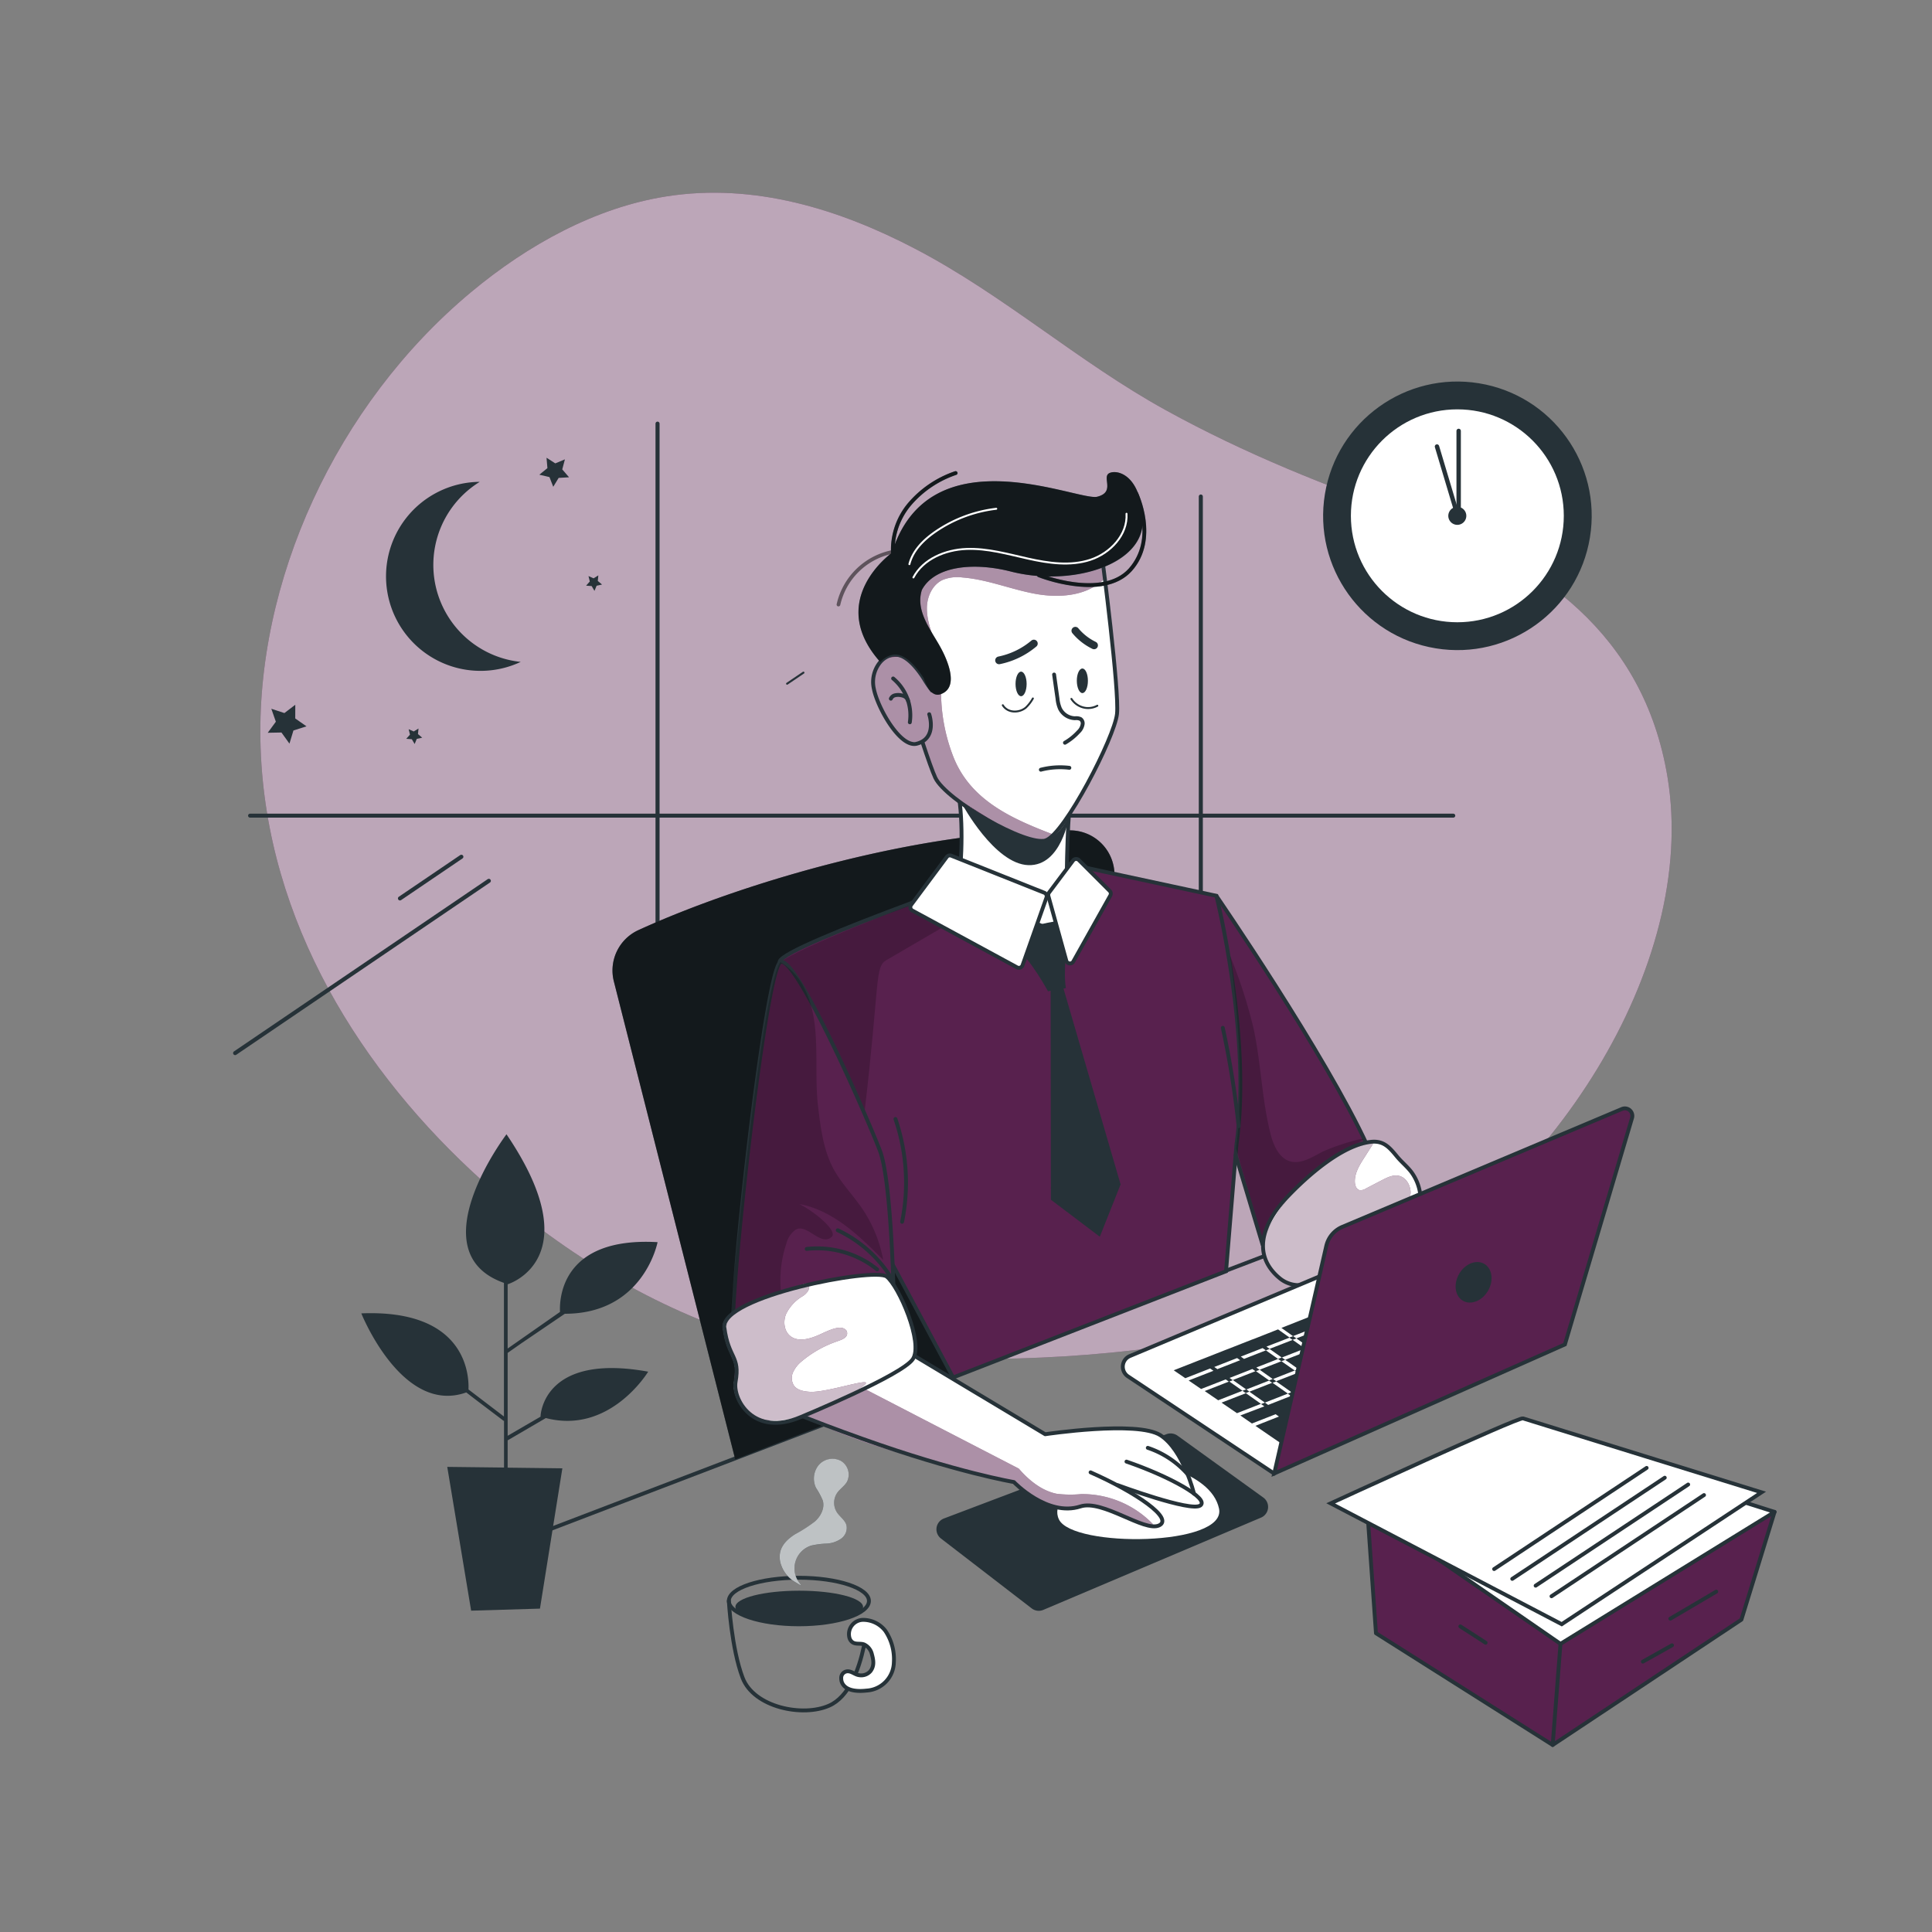<svg xmlns="http://www.w3.org/2000/svg" viewBox="0 0 500 500"><rect x="0" y="0" width="500" height="500" fill="#808080" stroke="none"/><g id="freepik--background-simple--inject-8"><path d="M431.53,201c-6.18-37-33.08-55.83-65.62-67.22-22.56-7.9-43.62-16.27-64.32-27.69-22.53-12.43-41.84-29.75-64.76-41.71-19.41-10.14-41.58-17.16-64.45-13.54-18.22,2.89-35.71,12.44-50.58,24.86-34.74,29-55.85,74.8-54.35,117.9,1.56,45,26.07,83.84,57.57,112.17,19.44,17.49,42.15,31.68,67.4,39.94,22.18,7.25,113.16,12.59,162.17-12.68C400.45,309.35,439.76,250.35,431.53,201Z" style="fill:#58214E"></path><path d="M431.53,201c-6.18-37-33.08-55.83-65.62-67.22-22.56-7.9-43.62-16.27-64.32-27.69-22.53-12.43-41.84-29.75-64.76-41.71-19.41-10.14-41.58-17.16-64.45-13.54-18.22,2.89-35.71,12.44-50.58,24.86-34.74,29-55.85,74.8-54.35,117.9,1.56,45,26.07,83.84,57.57,112.17,19.44,17.49,42.15,31.68,67.4,39.94,22.18,7.25,113.16,12.59,162.17-12.68C400.45,309.35,439.76,250.35,431.53,201Z" style="fill:#fff;opacity:0.6"></path></g><g id="freepik--table-line--inject-8"><line id="freepik--table-line--inject-8" x1="127.2" y1="401.55" x2="329.77" y2="324.08" style="fill:none;stroke:#263238;stroke-linecap:round;stroke-linejoin:round"></line></g><g id="freepik--Night--inject-8"><g id="freepik--night--inject-8"><path d="M134.76,171.3a24.46,24.46,0,1,1-10.6-46.6,25.24,25.24,0,0,0,10.6,46.6Z" style="fill:#263238"></path><polygon points="143.18 125.98 142.2 123.47 139.58 122.85 141.67 121.15 141.44 118.46 143.71 119.92 146.2 118.88 145.51 121.48 147.27 123.52 144.58 123.68 143.18 125.98" style="fill:#263238"></polygon><polygon points="155.81 151.28 154.4 151.59 153.85 152.92 153.12 151.67 151.68 151.57 152.64 150.49 152.3 149.09 153.62 149.67 154.85 148.91 154.71 150.35 155.81 151.28" style="fill:#263238"></polygon><polygon points="109.27 190.91 107.86 191.22 107.31 192.55 106.58 191.31 105.14 191.2 106.1 190.12 105.76 188.72 107.08 189.3 108.31 188.54 108.17 189.98 109.27 190.91" style="fill:#263238"></polygon><polygon points="74.91 192.45 72.84 189.57 69.29 189.64 71.39 186.78 70.22 183.43 73.6 184.54 76.42 182.39 76.41 185.94 79.32 187.97 75.94 189.05 74.91 192.45" style="fill:#263238"></polygon></g></g><g id="freepik--Paper--inject-8"><g id="freepik--paper--inject-8"><polygon points="354.06 392.99 356.1 422.68 401.75 451.45 450.87 419.35 459.1 391.97 397.06 372.15 354.06 392.99" style="fill:#58214E"></polygon><polygon points="352.57 389.99 389.64 369.18 459.26 391.28 403.85 425.42 352.57 389.99" style="fill:#fff;stroke:#263238;stroke-linecap:round;stroke-linejoin:round"></polygon><polyline points="353.76 389.46 356.1 422.68 401.83 451.6 403.85 425.42" style="fill:none;stroke:#263238;stroke-linecap:round;stroke-linejoin:round"></polyline><polyline points="401.83 451.6 450.68 419.16 459.26 391.28" style="fill:none;stroke:#263238;stroke-linecap:round;stroke-linejoin:round"></polyline><path d="M344.38,389.07l59.79,31.27,51.72-34.13s-60.58-18.75-61.75-19.14S344.38,389.07,344.38,389.07Z" style="fill:#fff;stroke:#263238;stroke-miterlimit:10"></path><line x1="401.53" y1="413.11" x2="441" y2="386.92" style="fill:none;stroke:#263238;stroke-linecap:round;stroke-linejoin:round"></line><line x1="397.42" y1="410.37" x2="436.9" y2="384.19" style="fill:none;stroke:#263238;stroke-linecap:round;stroke-linejoin:round"></line><line x1="391.37" y1="408.61" x2="430.84" y2="382.43" style="fill:none;stroke:#263238;stroke-linecap:round;stroke-linejoin:round"></line><line x1="386.68" y1="406.07" x2="426.15" y2="379.89" style="fill:none;stroke:#263238;stroke-linecap:round;stroke-linejoin:round"></line><line x1="384.48" y1="425.14" x2="377.93" y2="420.91" style="fill:none;stroke:#263238;stroke-linecap:round;stroke-linejoin:round"></line><line x1="432.28" y1="418.91" x2="444.17" y2="411.91" style="fill:none;stroke:#263238;stroke-linecap:round;stroke-linejoin:round"></line><line x1="425.17" y1="430.03" x2="432.72" y2="425.8" style="fill:none;stroke:#263238;stroke-linecap:round;stroke-linejoin:round"></line></g></g><g id="freepik--Plant--inject-8"><path id="freepik--plant--inject-8" d="M139.89,366.58l.09,0-8.6,5V350.13l3.54-2.48L146.18,340c20.46,0,24-18.53,24-18.53-25.16-1.44-25.41,15-25.25,18.05L131.38,349V332.35l.05,0s21.51-6.53-.35-38.8c0,0-23.13,30.5-.66,38.46v34.58l-9.18-7c.16-3.42-.37-20.8-27.73-19.69,0,0,10.54,26.4,27.16,20.46l2.6,2,7,5.3a.48.48,0,0,0,.17.05V379.8l-14.69-.17,6.18,37.21,17.81-.53L145.54,380l-14.16-.17v-7.07l9.89-5.77c16.62,4.33,26.48-12,26.48-12C140.25,350,139.89,366.58,139.89,366.58Z" style="fill:#263238"></path></g><g id="freepik--Coffee--inject-8"><g id="freepik--coffee--inject-8"><path d="M224.88,414.32c0,3.34-8.11,6.05-18.13,6.05s-18.13-2.71-18.13-6.05,8.12-6,18.13-6S224.88,411,224.88,414.32Z" style="fill:none;stroke:#263238;stroke-linecap:round;stroke-linejoin:round"></path><path d="M188.62,414.32s.67,12.31,3.58,19.92,15.53,10.22,22.39,7.17c5.09-2.26,7.66-9.16,9-15.42" style="fill:none;stroke:#263238;stroke-linecap:round;stroke-linejoin:round"></path><path d="M217.88,435.36c.93,2.37,4.28,2.4,6.37,2.16a7.49,7.49,0,0,0,7.08-7.3,13.12,13.12,0,0,0-2.2-8.16,7.26,7.26,0,0,0-5.71-2.84,3.69,3.69,0,0,0-3.65,4.36,2.23,2.23,0,0,0,.54,1.16c.92,1,2.24.42,3.34.85a3.69,3.69,0,0,1,2,2.54c.43,1.56.65,3-.36,4.34a3.15,3.15,0,0,1-3,1.06c-1-.13-1.84-1-2.88-1a1.7,1.7,0,0,0-1.7,1.84A2.8,2.8,0,0,0,217.88,435.36Z" style="fill:#fff;stroke:#263238;stroke-linecap:round;stroke-linejoin:round"></path><ellipse cx="206.84" cy="415.88" rx="16.52" ry="4.21" style="fill:#263238"></ellipse><path d="M202.17,405.1a6.25,6.25,0,0,1-.26-3.45c.47-2,2.12-3.49,3.85-4.58a36,36,0,0,0,5.16-3.32c1.51-1.37,2.6-3.49,2-5.45a22.71,22.71,0,0,0-1.73-3.22,5.58,5.58,0,0,1,.68-5.92,4.76,4.76,0,0,1,5.72-1.09,4.15,4.15,0,0,1,1.59,5.44c-.64,1.12-1.81,1.83-2.55,2.89a4.62,4.62,0,0,0,0,5.08c.76,1.11,2,1.91,2.42,3.2a3.46,3.46,0,0,1-1.36,3.54,7.17,7.17,0,0,1-3.75,1.27,19.36,19.36,0,0,0-4,.53,6.16,6.16,0,0,0-3,9.72c.75.95.06.41-1.12-.26A8.33,8.33,0,0,1,202.17,405.1Z" style="fill:#263238"></path><path d="M202.18,405.09a6.16,6.16,0,0,1-.26-3.45c.47-2,2.12-3.49,3.85-4.58a37.39,37.39,0,0,0,5.15-3.32c1.52-1.37,2.6-3.49,2-5.45a20.85,20.85,0,0,0-1.73-3.22,5.56,5.56,0,0,1,.69-5.92,4.73,4.73,0,0,1,5.72-1.09,4.15,4.15,0,0,1,1.59,5.44c-.65,1.12-1.82,1.83-2.55,2.89a4.58,4.58,0,0,0,0,5.08c.76,1.11,2,1.91,2.41,3.2a3.44,3.44,0,0,1-1.35,3.53,7.16,7.16,0,0,1-3.76,1.28,20.17,20.17,0,0,0-4,.52,6.18,6.18,0,0,0-3,9.73c.76.95.06.41-1.12-.27A8.3,8.3,0,0,1,202.18,405.09Z" style="fill:#fff;opacity:0.7"></path></g></g><g id="freepik--Window--inject-8"><g id="freepik--window--inject-8"><line x1="310.77" y1="310.86" x2="310.77" y2="128.5" style="fill:none;stroke:#263238;stroke-linecap:round;stroke-linejoin:round;stroke-width:1.05px"></line><line x1="170.17" y1="290.86" x2="170.17" y2="109.64" style="fill:none;stroke:#263238;stroke-linecap:round;stroke-linejoin:round;stroke-width:1.05px"></line><line x1="64.71" y1="211.09" x2="376.11" y2="211.09" style="fill:none;stroke:#263238;stroke-linecap:round;stroke-linejoin:round;stroke-width:1.021px"></line><line x1="207.93" y1="174.08" x2="203.7" y2="176.94" style="fill:none;stroke:#263238;stroke-linecap:round;stroke-linejoin:round;stroke-width:0.525px"></line><line x1="126.51" y1="227.96" x2="60.85" y2="272.54" style="fill:none;stroke:#263238;stroke-linecap:round;stroke-linejoin:round;stroke-width:1.05px"></line><line x1="119.4" y1="221.73" x2="103.51" y2="232.51" style="fill:none;stroke:#263238;stroke-linecap:round;stroke-linejoin:round;stroke-width:1.05px"></line></g></g><g id="freepik--Clock--inject-8"><g id="freepik--clock--inject-8"><circle cx="377.16" cy="133.49" r="34.75" transform="translate(184.43 484.09) rotate(-80.69)" style="fill:#263238"></circle><circle cx="377.16" cy="133.49" r="27.55" style="fill:#fff"></circle><path d="M379.48,133.49a2.33,2.33,0,1,1-2.32-2.32A2.32,2.32,0,0,1,379.48,133.49Z" style="fill:#263238"></path><line x1="377.5" y1="134.17" x2="377.5" y2="111.52" style="fill:none;stroke:#263238;stroke-linecap:round;stroke-linejoin:round;stroke-width:1.137px"></line><line x1="377.15" y1="133.14" x2="371.89" y2="115.56" style="fill:none;stroke:#263238;stroke-linecap:round;stroke-linejoin:round;stroke-width:1.137px"></line></g></g><g id="freepik--Character--inject-8"><g id="freepik--character--inject-8"><path d="M190.28,377.69,158.87,254a11.49,11.49,0,0,1,6.33-13.28c27.86-12.73,75-26.38,111.9-25.82a11.51,11.51,0,0,1,11.29,10.6l8.1,102.2a11.52,11.52,0,0,1-7.24,11.62Z" style="fill:#263238"></path><path d="M190.28,377.69,158.87,254a11.49,11.49,0,0,1,6.33-13.28c27.86-12.73,75-26.38,111.9-25.82a11.51,11.51,0,0,1,11.29,10.6l8.1,102.2a11.52,11.52,0,0,1-7.24,11.62Z" style="opacity:0.5"></path><path d="M270,416.64l56.32-23.87a3,3,0,0,0,.59-5.23l-22.18-16a3.07,3.07,0,0,0-2.84-.38l-57.57,21.81a3,3,0,0,0-.78,5.21L267,416.25A3,3,0,0,0,270,416.64Z" style="fill:#263238"></path><path d="M295.38,378s18,2.58,20.1,12.41-37.92,10.19-41.43,2.81S289.41,378,295.38,378Z" style="fill:#fff"></path><path d="M309.41,387s-2.9-13.79-11.12-16.22-27.35.34-27.35.34l-39.8-23.38-25.56,17.6,11.34,4.6-.09.14s1.86.71,4.87,1.8l6.64,2.7.3-.24c10.37,3.59,25.12,8.28,33.75,9.23,0,0,5.31,5.51,10.75,6.56,0,0,3.48.81,5.45.23a9.58,9.58,0,0,1,7,.11c2.78,1.16,12.15,5.54,14.42,4.33s-1.21-5.14-7.58-8.73c0,0,12.74,3.82,15.41,3.82s3.71-.46,3.59-1Z" style="fill:#fff"></path><path d="M223.21,359.16l40.45,20.91c2.6,3,5.87,5.7,9.78,6.51a28.57,28.57,0,0,0,6.34.09,25.4,25.4,0,0,1,18.63,7.81s-1.48.42-4.18-.7-9.71-6-15.64-3.46-16.2-6.79-16.2-6.79-41.66-8.63-55.14-17.62Z" style="fill:#58214E"></path><path d="M223.21,359.16l40.45,20.91c2.6,3,5.87,5.7,9.78,6.51a28.57,28.57,0,0,0,6.34.09,25.4,25.4,0,0,1,18.63,7.81s-1.48.42-4.18-.7-9.71-6-15.64-3.46-16.2-6.79-16.2-6.79-41.66-8.63-55.14-17.62Z" style="fill:#fff;opacity:0.5"></path><path d="M289.31,384.37s18.87,7,21.33,5.25-7.87-7.5-19.11-11.36" style="fill:none;stroke:#263238;stroke-linecap:round;stroke-linejoin:round"></path><path d="M297.05,374.7a23.81,23.81,0,0,1,10.24,6.76" style="fill:none;stroke:#263238;stroke-linecap:round;stroke-linejoin:round"></path><path d="M309,386.55s-2.71-11.25-8.68-15.11-29.83-.26-29.83-.26l-43.25-25.92" style="fill:none;stroke:#263238;stroke-linecap:round;stroke-linejoin:round"></path><path d="M206.36,366c4.32,1.75,9.8,3.85,16.71,6.31,24.57,8.78,39.32,11.24,39.32,11.24s8.66,9.1,17.21,6.32c5.76-1.88,16.5,6.67,20.36,4.91s-5.78-8.47-17.72-13.74" style="fill:none;stroke:#263238;stroke-linecap:round;stroke-linejoin:round"></path><path d="M327.8,324.49l25.57-29.26s-6.89-12.83-15.46-27.13-18.74-29.94-23.07-35.84c-12.06-5.89,5,66.6,5,66.6Z" style="fill:#58214E"></path><path d="M353.9,296.56C343,272.84,314.84,231.9,314.84,231.9" style="fill:none;stroke:#263238;stroke-linecap:round;stroke-linejoin:round"></path><path d="M224.53,315.15l22.13,41.34L317.3,329,320,296.2c4-27.8-5.2-64.37-5.2-64.37l-46-9.89s-66,22.61-67,26.89S224.53,315.15,224.53,315.15Z" style="fill:#58214E"></path><path d="M224.53,315.15l22.13,41.34L317.3,329,320,296.2c4-27.8-5.2-64.37-5.2-64.37l-46-9.89s-66,22.61-67,26.89S224.53,315.15,224.53,315.15Z" style="fill:none;stroke:#263238;stroke-miterlimit:10"></path><path d="M210.73,260.93c1.69,3.6,10,22.29,13,27,4-33.93,2.61-37.66,5.66-39.44l14.2-8.28-7.42-4.53-.34-1.54S206.68,245.22,202,249C202,249,205.46,249.75,210.73,260.93Z" style="opacity:0.2"></path><path d="M352.29,295.3c3.09-1.8-7.08,1.24-10.26,2.89-2.59,1.34-5.39,3.17-8.19,2.35s-4.27-4.11-5-7c-2.3-9-2.46-18.4-4.44-27.47a125.94,125.94,0,0,0-6.09-18.79s4.47,27.95,1.58,49.95L327,322S326.42,310.44,352.29,295.3Z" style="opacity:0.2"></path><path d="M189.69,347.74a54.91,54.91,0,0,0,41.66-10s-.53-31.85-3.62-39.92c-4-10.37-21.93-50.87-25.78-48.82-2.73,1.45-8.36,45.37-11,74.4C189.88,335.44,189.32,345,189.69,347.74Z" style="fill:#58214E"></path><path d="M189.69,347.74a54.91,54.91,0,0,0,41.66-10s-.53-31.85-3.62-39.92c-4-10.37-21.93-50.87-25.78-48.82-2.73,1.45-8.36,45.37-11,74.4C189.88,335.44,189.32,345,189.69,347.74Z" style="fill:none;stroke:#263238;stroke-miterlimit:10"></path><path d="M231.74,289.59a51,51,0,0,1,1.72,26.62" style="fill:none;stroke:#263238;stroke-linecap:round;stroke-linejoin:round"></path><path d="M208.77,323.22A24.83,24.83,0,0,1,227,328.51" style="fill:none;stroke:#263238;stroke-linecap:round;stroke-linejoin:round"></path><path d="M216.81,318.39A32.74,32.74,0,0,1,231,331.29" style="fill:none;stroke:#263238;stroke-linecap:round;stroke-linejoin:round"></path><path d="M208,255.42c4.88,9.21,2.49,20.7,3.73,31.05.67,5.58,1.39,11.31,4.09,16.24,2,3.58,4.89,6.55,7.21,9.91a34.9,34.9,0,0,1,5.54,13.44c-6.21-6.26-13-12.83-21.66-14.44,4.12,2.1,9.85,6.92,8.38,8.44-2.88,2.72-6.43-3.57-9.4-1.8a6.35,6.35,0,0,0-2.39,3.61,30,30,0,0,0-1.38,12.5l-13.24,6.11s8-84.57,13.08-91.51A16.43,16.43,0,0,1,208,255.42Z" style="opacity:0.2"></path><path d="M316.46,266a235.25,235.25,0,0,1,4.09,25.47" style="fill:none;stroke:#263238;stroke-linecap:round;stroke-linejoin:round"></path><path d="M206.87,366.73s26.22-10.82,29-15-3.63-18.89-6.79-21.35-43.07,5.15-42,13.23,4.1,7.21,2.89,14C189.18,362.06,194.55,372,206.87,366.73Z" style="fill:#fff"></path><path d="M223.46,358.65c3.69-2.85-9.18,1.82-13.84,1.55-1.52-.09-3.22-.37-4.13-1.59a3.65,3.65,0,0,1-.25-3.47,7.89,7.89,0,0,1,2.22-2.82,28.65,28.65,0,0,1,8.67-5c1.38-.53,3.65-1,3-2.86-1.32-2-5,.05-7.31,1.06s-5.24,1.84-7.25.28c-1.65-1.28-1.94-3.79-1.14-5.72a10.91,10.91,0,0,1,4.16-4.55,4.38,4.38,0,0,0,1.57-1.51,1.36,1.36,0,0,0-.56-1.87s-19,5.19-20.37,10.08,2.27,11.34,2.27,11.34S188.24,361.67,194,366,214.91,365.27,223.46,358.65Z" style="fill:#58214E"></path><path d="M223.46,358.65c3.69-2.85-9.18,1.82-13.84,1.55-1.52-.09-3.22-.37-4.13-1.59a3.65,3.65,0,0,1-.25-3.47,7.89,7.89,0,0,1,2.22-2.82,28.65,28.65,0,0,1,8.67-5c1.38-.53,3.65-1,3-2.86-1.32-2-5,.05-7.31,1.06s-5.24,1.84-7.25.28c-1.65-1.28-1.94-3.79-1.14-5.72a10.91,10.91,0,0,1,4.16-4.55,4.38,4.38,0,0,0,1.57-1.51,1.36,1.36,0,0,0-.56-1.87s-19,5.19-20.37,10.08,2.27,11.34,2.27,11.34-1.92,8.07,3.84,12.43S214.91,365.27,223.46,358.65Z" style="fill:#fff;opacity:0.7"></path><path d="M207.25,366.73s26.23-10.82,29-15-3.62-18.89-6.78-21.35-43.08,5.15-42,13.23,4.1,7.21,2.9,14C189.57,362.06,194.93,372,207.25,366.73Z" style="fill:none;stroke:#263238;stroke-miterlimit:10"></path><path d="M331,330.65c-.25-.21-.49-.42-.72-.65-6.66-6.49-2.44-14.68,3-20.36,5-5.24,13.92-13.22,21.44-14.12,3.39-.41,4.9,1.47,6.87,3.85,1.13,1.36,2.53,2.49,3.62,3.89a12.21,12.21,0,0,1-.44,15.19c-3.12,3.45-7.41,4.72-11.53,6.47-5,2.11-9.66,5.6-14.74,7.33A7.85,7.85,0,0,1,331,330.65Z" style="fill:#fff"></path><path d="M352.4,324.39c4-3.09,8-6.19,10.72-10.43a10.21,10.21,0,0,0,1.94-5.3c0-1.91-1.16-3.93-3-4.35-1.5-.35-3,.39-4.4,1.11l-4.18,2.18a2.43,2.43,0,0,1-1.63.4c-.8-.2-1.16-1.14-1.21-2-.13-2.29,1.15-4.4,2.39-6.33l2.28-3.58a.89.89,0,0,0-1.1-.09,35.92,35.92,0,0,0-19.78,12.64c-8,10.4-8.67,14-6.07,18.9S335.59,337.46,352.4,324.39Z" style="fill:#58214E"></path><path d="M352.4,324.39c4-3.07,8-6.19,10.72-10.43a10.21,10.21,0,0,0,1.94-5.3c0-1.91-1.16-3.93-3-4.35-1.5-.35-3,.39-4.4,1.11l-4.18,2.18a2.43,2.43,0,0,1-1.63.4c-.8-.2-1.16-1.14-1.21-2-.13-2.29,1.15-4.4,2.39-6.33l2.28-3.58a.89.89,0,0,0-1.1-.09,35.92,35.92,0,0,0-19.78,12.64c-8,10.4-8.67,14-6.07,18.9S335.79,337.16,352.4,324.39Z" style="fill:#fff;opacity:0.7"></path><path d="M331,330.65c-.25-.21-.49-.42-.72-.65-6.66-6.49-2.44-14.68,3-20.36,5-5.24,13.92-13.22,21.44-14.12,3.39-.41,4.9,1.47,6.87,3.85,1.13,1.36,2.53,2.49,3.62,3.89a12.21,12.21,0,0,1-.44,15.19c-3.12,3.45-7.41,4.72-11.53,6.47-5,2.11-9.66,5.6-14.74,7.33A7.85,7.85,0,0,1,331,330.65Z" style="fill:none;stroke:#263238;stroke-miterlimit:10"></path><path d="M231.17,144.19a18.26,18.26,0,0,1,4.16-13.64,27.1,27.1,0,0,1,12-8.12" style="fill:none;stroke:#263238;stroke-linecap:round;stroke-linejoin:round"></path><path d="M276.69,210.09c-.63,7.49-.87,25.14-.43,32.65L248,229.56c1-6.79,1.37-19.13-.32-25.78l29,6.31" style="fill:#fff"></path><path d="M276.69,210.09c-.63,7.49-.87,25.14-.43,32.65L248,229.56c1-6.79,1.37-19.13-.32-25.78l29,6.31" style="fill:none;stroke:#263238;stroke-miterlimit:10"></path><path d="M249,208.09s8.36,15.52,17.14,15.81c8.58.27,10.5-12.51,10.5-12.51s-3.56,6.76-7.43,6.61S249,208.09,249,208.09Z" style="fill:#263238"></path><path d="M285.6,144.22s-36.52-7.82-46.85,1.73S231,166.14,231,166.14l.94,3.07a3.44,3.44,0,0,0-.78.08c-2.75.65-5.54,4-4.62,8.79s6.78,15.31,11.1,14.19a5.45,5.45,0,0,0,1.4-.57c1.44,4.33,2.71,7.92,3.4,9.38,2.75,5.8,23.68,17.87,28.59,16.2s17.79-26.68,18.42-32.72S285.6,144.22,285.6,144.22Z" style="fill:#fff"></path><path d="M286,149.57c-4.42,4.69-11.73,5.27-18.07,4.11s-12.42-3.73-18.85-4.23a10,10,0,0,0-5.2.67c-2.64,1.28-4,4.39-4,7.33s1,5.76,2,8.52,2,5.59,2,8.52c0,1.36-.28,2.69-.33,4a46.25,46.25,0,0,0,2.88,16.58c4.29,11.95,15.33,16.77,26.4,21,0,0-4,3.31-11.9-.9-2.77-1.47-13.23-8.52-13.23-8.52a16.32,16.32,0,0,1-6.82-9l-2-6.28a4.42,4.42,0,0,1-5.93-1.08c-2.87-3.23-7.17-9.15-6.81-13.81s1.19-6.68,5.55-7a6,6,0,0,1,5.93,3.38l-3.41-20.28s10.23-9.69,17.58-8.25,24,4.12,28.17,3.05a42.85,42.85,0,0,0,5.75-1.8Z" style="fill:#58214E"></path><path d="M286,149.57c-4.42,4.69-11.73,5.27-18.07,4.11s-12.42-3.73-18.85-4.23a10,10,0,0,0-5.2.67c-2.64,1.28-4,4.39-4,7.33s1,5.76,2,8.52,2,5.59,2,8.52c0,1.36-.28,2.69-.33,4a46.25,46.25,0,0,0,2.88,16.58c4.29,11.95,15.32,16.75,26.38,21,0,0-4.1,3.24-10.36-.25-2.74-1.53-14.75-9.15-14.75-9.15a16.32,16.32,0,0,1-6.82-9l-2-6.28a4.42,4.42,0,0,1-5.93-1.08c-2.87-3.23-7.17-9.15-6.81-13.81s.76-6.18,5.12-6.47a7,7,0,0,1,6.36,2.88l-3.41-20.28s10.23-9.69,17.58-8.25,24,4.12,28.17,3.05a42.85,42.85,0,0,0,5.75-1.8Z" style="fill:#fff;opacity:0.5"></path><path d="M265.69,177c0,1.75-.64,3.18-1.43,3.18s-1.44-1.42-1.44-3.18.64-3.17,1.43-3.18S265.69,175.26,265.69,177Z" style="fill:#263238"></path><path d="M281.55,176.19c0,1.75-.64,3.18-1.43,3.18s-1.43-1.43-1.44-3.18.64-3.18,1.44-3.18S281.55,174.43,281.55,176.19Z" style="fill:#263238"></path><path d="M276.75,198.71a20,20,0,0,0-7.38.49" style="fill:none;stroke:#263238;stroke-linecap:round;stroke-linejoin:round"></path><path d="M259.52,182.51c1.27,2.06,4.2,2.06,5.94.64a10,10,0,0,0,1.85-2.39" style="fill:none;stroke:#263238;stroke-linecap:round;stroke-linejoin:round;stroke-width:0.5px"></path><path d="M277.28,180.87a5.19,5.19,0,0,0,3.93,2.36,5.08,5.08,0,0,0,2.78-.59" style="fill:none;stroke:#263238;stroke-linecap:round;stroke-linejoin:round;stroke-width:0.5px"></path><path d="M258.56,170.9a20.24,20.24,0,0,0,9-4.35" style="fill:none;stroke:#263238;stroke-linecap:round;stroke-linejoin:round;stroke-width:2px"></path><path d="M278.3,163.23a14.54,14.54,0,0,0,4.84,3.79" style="fill:none;stroke:#263238;stroke-linecap:round;stroke-linejoin:round;stroke-width:2px"></path><path d="M272.8,174.57q.43,3.1.88,6.21a8.61,8.61,0,0,0,.64,2.61,4.5,4.5,0,0,0,3.9,2.49,2.67,2.67,0,0,1,1.41.2,1.36,1.36,0,0,1,.57,1.23,3.43,3.43,0,0,1-1.1,2.1,14.56,14.56,0,0,1-3.49,2.81" style="fill:none;stroke:#263238;stroke-linecap:round;stroke-linejoin:round"></path><path d="M231.14,175.59a12.4,12.4,0,0,1,4.32,11.34" style="fill:none;stroke:#263238;stroke-linecap:round;stroke-linejoin:round"></path><path d="M230.55,180.82a1.56,1.56,0,0,1,1.14-.89,3.57,3.57,0,0,1,1.49,0,3.24,3.24,0,0,1,1,.33,2,2,0,0,1,.82,1.07" style="fill:none;stroke:#263238;stroke-linecap:round;stroke-linejoin:round"></path><path d="M240.48,184.84s2.18,6.24-3.22,7.63c-4.31,1.12-10.17-9.39-11.1-14.19a8,8,0,0,1,1.65-6.93,5.75,5.75,0,0,1,3-1.85c3.19-.76,6.37,3.11,8.38,6.29a28.45,28.45,0,0,0,2,2.92" style="fill:none;stroke:#263238;stroke-linecap:round;stroke-linejoin:round"></path><path d="M238.67,191.89c1.44,4.35,2.7,7.93,3.39,9.39,2.75,5.81,23.68,17.87,28.59,16.2s17.79-26.68,18.43-32.72-3.82-40.34-3.82-40.34-36.52-7.82-46.85,1.73-7.79,20.19-7.79,20.19" style="fill:none;stroke:#263238;stroke-miterlimit:10"></path><path d="M294.06,127.74s5.64,11.74-1.56,19.73-23.66,1.41-23.66,1.41" style="fill:none;stroke:#263238;stroke-linecap:round;stroke-linejoin:round"></path><path d="M287.21,122.39c-2.28.93,1.62,4.93-3.24,6.16s-43.44-16.68-53.15,14.52c0,0-17.29,12.28-3,28.28a5.75,5.75,0,0,1,3-1.85c3.1-.73,6.18,2.89,8.2,6,.9,2.6,2.31,4.93,4.46,4.14,3.92-1.42,2.6-6.33,1-9.92-.51-1.14-1.06-2.14-1.47-2.86-2.46-4.28-6.1-9-4.44-14.19,3.32-6.23,13.41-7.21,23-4.76,15.88,4.05,34.46-1.75,34.17-13.19S289.49,121.46,287.21,122.39Z" style="fill:#263238"></path><path d="M294.49,127.53a.6.6,0,0,0-.09-.13c-1.94-4.89-5.53-5.69-7.19-5-2.28.93,1.62,4.93-3.24,6.16s-41.62-15.83-52.4,12.39a18.36,18.36,0,0,1,4.13-10.09,26.57,26.57,0,0,1,11.77-8,.48.48,0,0,0-.32-.9A27.47,27.47,0,0,0,235,130.25a19,19,0,0,0-4.4,12.19,18.37,18.37,0,0,0-14.07,13.92.48.48,0,0,0,.36.57h.1a.48.48,0,0,0,.47-.37,17.46,17.46,0,0,1,12.88-13.1c-2.76,2.22-15.28,13.55-2.49,27.88a5.75,5.75,0,0,1,3-1.85c3.1-.73,6.18,2.89,8.2,6,.9,2.6,2.31,4.93,4.46,4.14,3.92-1.42,2.6-6.33,1-9.92-.51-1.14-1.06-2.14-1.47-2.86-2.46-4.28-6.1-9-4.44-14.19,3.32-6.23,13.41-7.21,23-4.76a41.33,41.33,0,0,0,6.88,1.14.53.53,0,0,0,.26.27,40,40,0,0,0,13.08,2.6c4.08,0,8.26-1,11.11-4.14C300.18,139.66,294.55,127.65,294.49,127.53Zm-2.35,19.62c-5.35,5.94-16.21,3.48-20.89,2,12.21.19,23.47-4.79,24.38-13.12A14.68,14.68,0,0,1,292.14,147.15Z" style="opacity:0.5"></path><path d="M236.39,149.44c2.55-4.8,8.28-7.16,13.71-7.37s10.75,1.34,16,2.51,10.93,2,16.1.29,9.68-6.49,9.34-11.91" style="fill:none;stroke:#fff;stroke-linecap:round;stroke-linejoin:round;stroke-width:0.5px"></path><path d="M235.35,146c.91-3.58,3.75-6.36,6.8-8.45a35.1,35.1,0,0,1,15.68-5.88" style="fill:none;stroke:#fff;stroke-linecap:round;stroke-linejoin:round;stroke-width:0.5px"></path><path d="M265.26,240.17c.4-.4,11.59-2.45,11.59-2.45s-1.91,13.23-1,18l-4.63.82s-4.5-8.32-8.05-10.91S265.26,240.17,265.26,240.17Z" style="fill:#263238"></path><polygon points="271.9 254.34 271.97 310.49 284.63 320.06 290.01 306.52 274.44 253.12 271.9 254.34" style="fill:#263238"></polygon><path d="M271.49,231l6.19-8.25a1,1,0,0,1,1.57-.12l7.91,7.91a1,1,0,0,1,.17,1.25l-9.5,16.94a1,1,0,0,1-1.91-.24l-4.6-16.59A1.07,1.07,0,0,1,271.49,231Z" style="fill:#fff"></path><path d="M271.49,231l6.19-8.25a1,1,0,0,1,1.57-.12l7.91,7.91a1,1,0,0,1,.17,1.25l-9.5,16.94a1,1,0,0,1-1.91-.24l-4.6-16.59A1.07,1.07,0,0,1,271.49,231Z" style="fill:none;stroke:#263238;stroke-linecap:round;stroke-linejoin:round"></path><path d="M246.21,221.46l24,9.56a1,1,0,0,1,.6,1.32l-6.16,17.42a1,1,0,0,1-1.48.57l-27-14.65a1,1,0,0,1-.34-1.54L245,221.81A1,1,0,0,1,246.21,221.46Z" style="fill:#fff"></path><path d="M246.21,221.46l24,9.56a1,1,0,0,1,.6,1.32l-6.16,17.42a1,1,0,0,1-1.48.57l-27-14.65a1,1,0,0,1-.34-1.54L245,221.81A1,1,0,0,1,246.21,221.46Z" style="fill:none;stroke:#263238;stroke-linecap:round;stroke-linejoin:round"></path><line x1="326.8" y1="322.27" x2="319.7" y2="298.66" style="fill:none;stroke:#263238;stroke-miterlimit:10"></line><path d="M341.39,330.37l-49,20.58a3,3,0,0,0-.49,5.24l37.83,25.15,24.61-24.57Z" style="fill:#fff;stroke:#263238;stroke-miterlimit:10"></path><path d="M321,352l-5.89,2.31,3.16,2.23,5.9-2.31Zm0,0-5.89,2.31,3.16,2.23,5.9-2.31Zm0,0-5.89,2.31,3.16,2.23,5.9-2.31Zm4,2.83-5.9,2.3,3.43,2.42,5.91-2.31Zm0,0-5.9,2.3,3.43,2.42,5.91-2.31Zm0,0-5.9,2.3,3.43,2.42,5.91-2.31Zm0,0-5.9,2.3,3.43,2.42,5.91-2.31Zm0,0-5.9,2.3,3.43,2.42,5.91-2.31Zm0,0-5.9,2.3,3.43,2.42,5.91-2.31Zm0,0-5.9,2.3,3.43,2.42,5.91-2.31ZM311.78,360l3.49,2.39,6.29-2.46-3.43-2.41ZM325,354.86l-5.9,2.3,3.43,2.42,5.91-2.31Zm0,0-5.9,2.3,3.43,2.42,5.91-2.31Zm0,0-5.9,2.3,3.43,2.42,5.91-2.31Zm0,0-5.9,2.3,3.43,2.42,5.91-2.31Zm0,0-5.9,2.3,3.43,2.42,5.91-2.31Zm0,0-5.9,2.3,3.43,2.42,5.91-2.31Zm4.28,3-5.9,2.31,3.93,2.76,5.9-2.31Zm1-.38,3.94,2.77.28-.12,1.1-4.72Zm-.84-.59-1,.38.84.59,1-.38Zm-.12,1-5.9,2.31,3.93,2.76,5.9-2.31Zm0,0-5.9,2.31,3.93,2.76,5.9-2.31Zm0,0-5.9,2.31,3.93,2.76,5.9-2.31Zm5.76-3.18.6.42.17-.71Zm-5.64,2.21-1,.38.84.59,1-.38Zm2.21-4.62L326,354.48l3.43,2.41,5.64-2.21Zm-2.21,4.62-1,.38.84.59,1-.38Zm-.12,1-5.9,2.31,3.93,2.76,5.9-2.31Zm.12-1-1,.38.84.59,1-.38Zm-.12,1-5.9,2.31,3.93,2.76,5.9-2.31Zm0,0-5.9,2.31,3.93,2.76,5.9-2.31Zm1-.38,3.94,2.77-1,.37.85.59-5.91,2.32-.84-.6-1,.38.85.59L321,366.32l3,2.08,6.13-2.4.86.6L324.9,369l4,2.75,2.43,1.66.66-2.87.65-2.77.21-.89.25-1.1.24-1,.8-3.44,0-.16.18-.74.06-.28,1.1-4.72Zm-1,.38-5.9,2.31,3.93,2.76,5.9-2.31Zm.12-1-1,.38.84.59,1-.38Zm-.12,1-5.9,2.31,3.93,2.76,5.9-2.31Zm.12-1-1,.38.84.59,1-.38Zm-.12,1-5.9,2.31,3.93,2.76,5.9-2.31Zm.12-1-1,.38.84.59,1-.38Zm-.12,1-5.9,2.31,3.93,2.76,5.9-2.31Zm.12-1-1,.38.84.59,1-.38Zm3.17-5,3.27,2.3.92-3.94Zm-5-2.45-5.65,2.21-.84-.6,5.64-2.2.85.59,1-.38-.85-.59,6-2.33-3-2.13-5.95,2.35-1,.37L318.12,349l-1,.38-5.88,2.32-1,.38-6.48,2.55,3,2.05,6.43-2.52.85.6-6.42,2.51,3.22,2.2,6.37-2.48.84.59,1-.38-.84-.59,5.9-2.31.84.6,1-.38-.85-.6,5.64-2.21Zm-12.5,4.89-.86-.59,5.91-2.31.84.59Zm19.55-8.57-1,.38.85.59,1-.38Zm.84.59,1.88,1.32.51-2.25Zm-3.87-2.72,3,2.13,3.47-1.36.86-3.67Zm-2.22,13.25-1,.38.84.59,1-.38Zm1.36-5.22-3.16-2.22-5.65,2.21-1,.37,3.17,2.23.84.6,1-.38-.85-.6Zm.85.6L326,354.48l3.43,2.41,5.64-2.21Zm5.54-3.69-2.61-1.84-6,2.33,3.16,2.23-.95.37.84.6,1-.37-.84-.6,5.27-2.06Zm-7.75,8.31,5.64-2.21-3.43-2.41L326,354.48Zm1.36-5.22-3.16-2.22-5.65,2.21-1,.37,3.17,2.23.84.6,1-.38-.85-.6Zm-1.48,6.19-5.9,2.31,3.93,2.76,5.9-2.31Zm0,0-5.9,2.31,3.93,2.76,5.9-2.31Zm-4.28-3-5.9,2.3,3.43,2.42,5.91-2.31Zm-2.57,5.68L316.13,363l4,2.73,6.2-2.42Zm.1-1-1,.37.86.59.95-.37Zm6.75-1.72-5.9,2.31,3.93,2.76,5.9-2.31Zm1-.38,3.94,2.77.28-.12,1.1-4.72Zm-.84-.59-1,.38.84.59,1-.38ZM321,352l-5.89,2.31,3.16,2.23,5.9-2.31Zm0,0-5.89,2.31,3.16,2.23,5.9-2.31Zm0,0-5.89,2.31,3.16,2.23,5.9-2.31Z" style="fill:#263238"></path><path d="M329.77,381.34l13.47-58.88a7.09,7.09,0,0,1,4.16-4.95L419.76,287a1.94,1.94,0,0,1,2.61,2.34L405,347.94Z" style="fill:#58214E;stroke:#263238;stroke-miterlimit:10"></path><path d="M384.12,327.08c2.07,1.19,2.51,4.3,1,6.94s-4.44,3.81-6.51,2.62-2.51-4.3-1-6.94S382.05,325.88,384.12,327.08Z" style="fill:#263238"></path></g></g></svg>